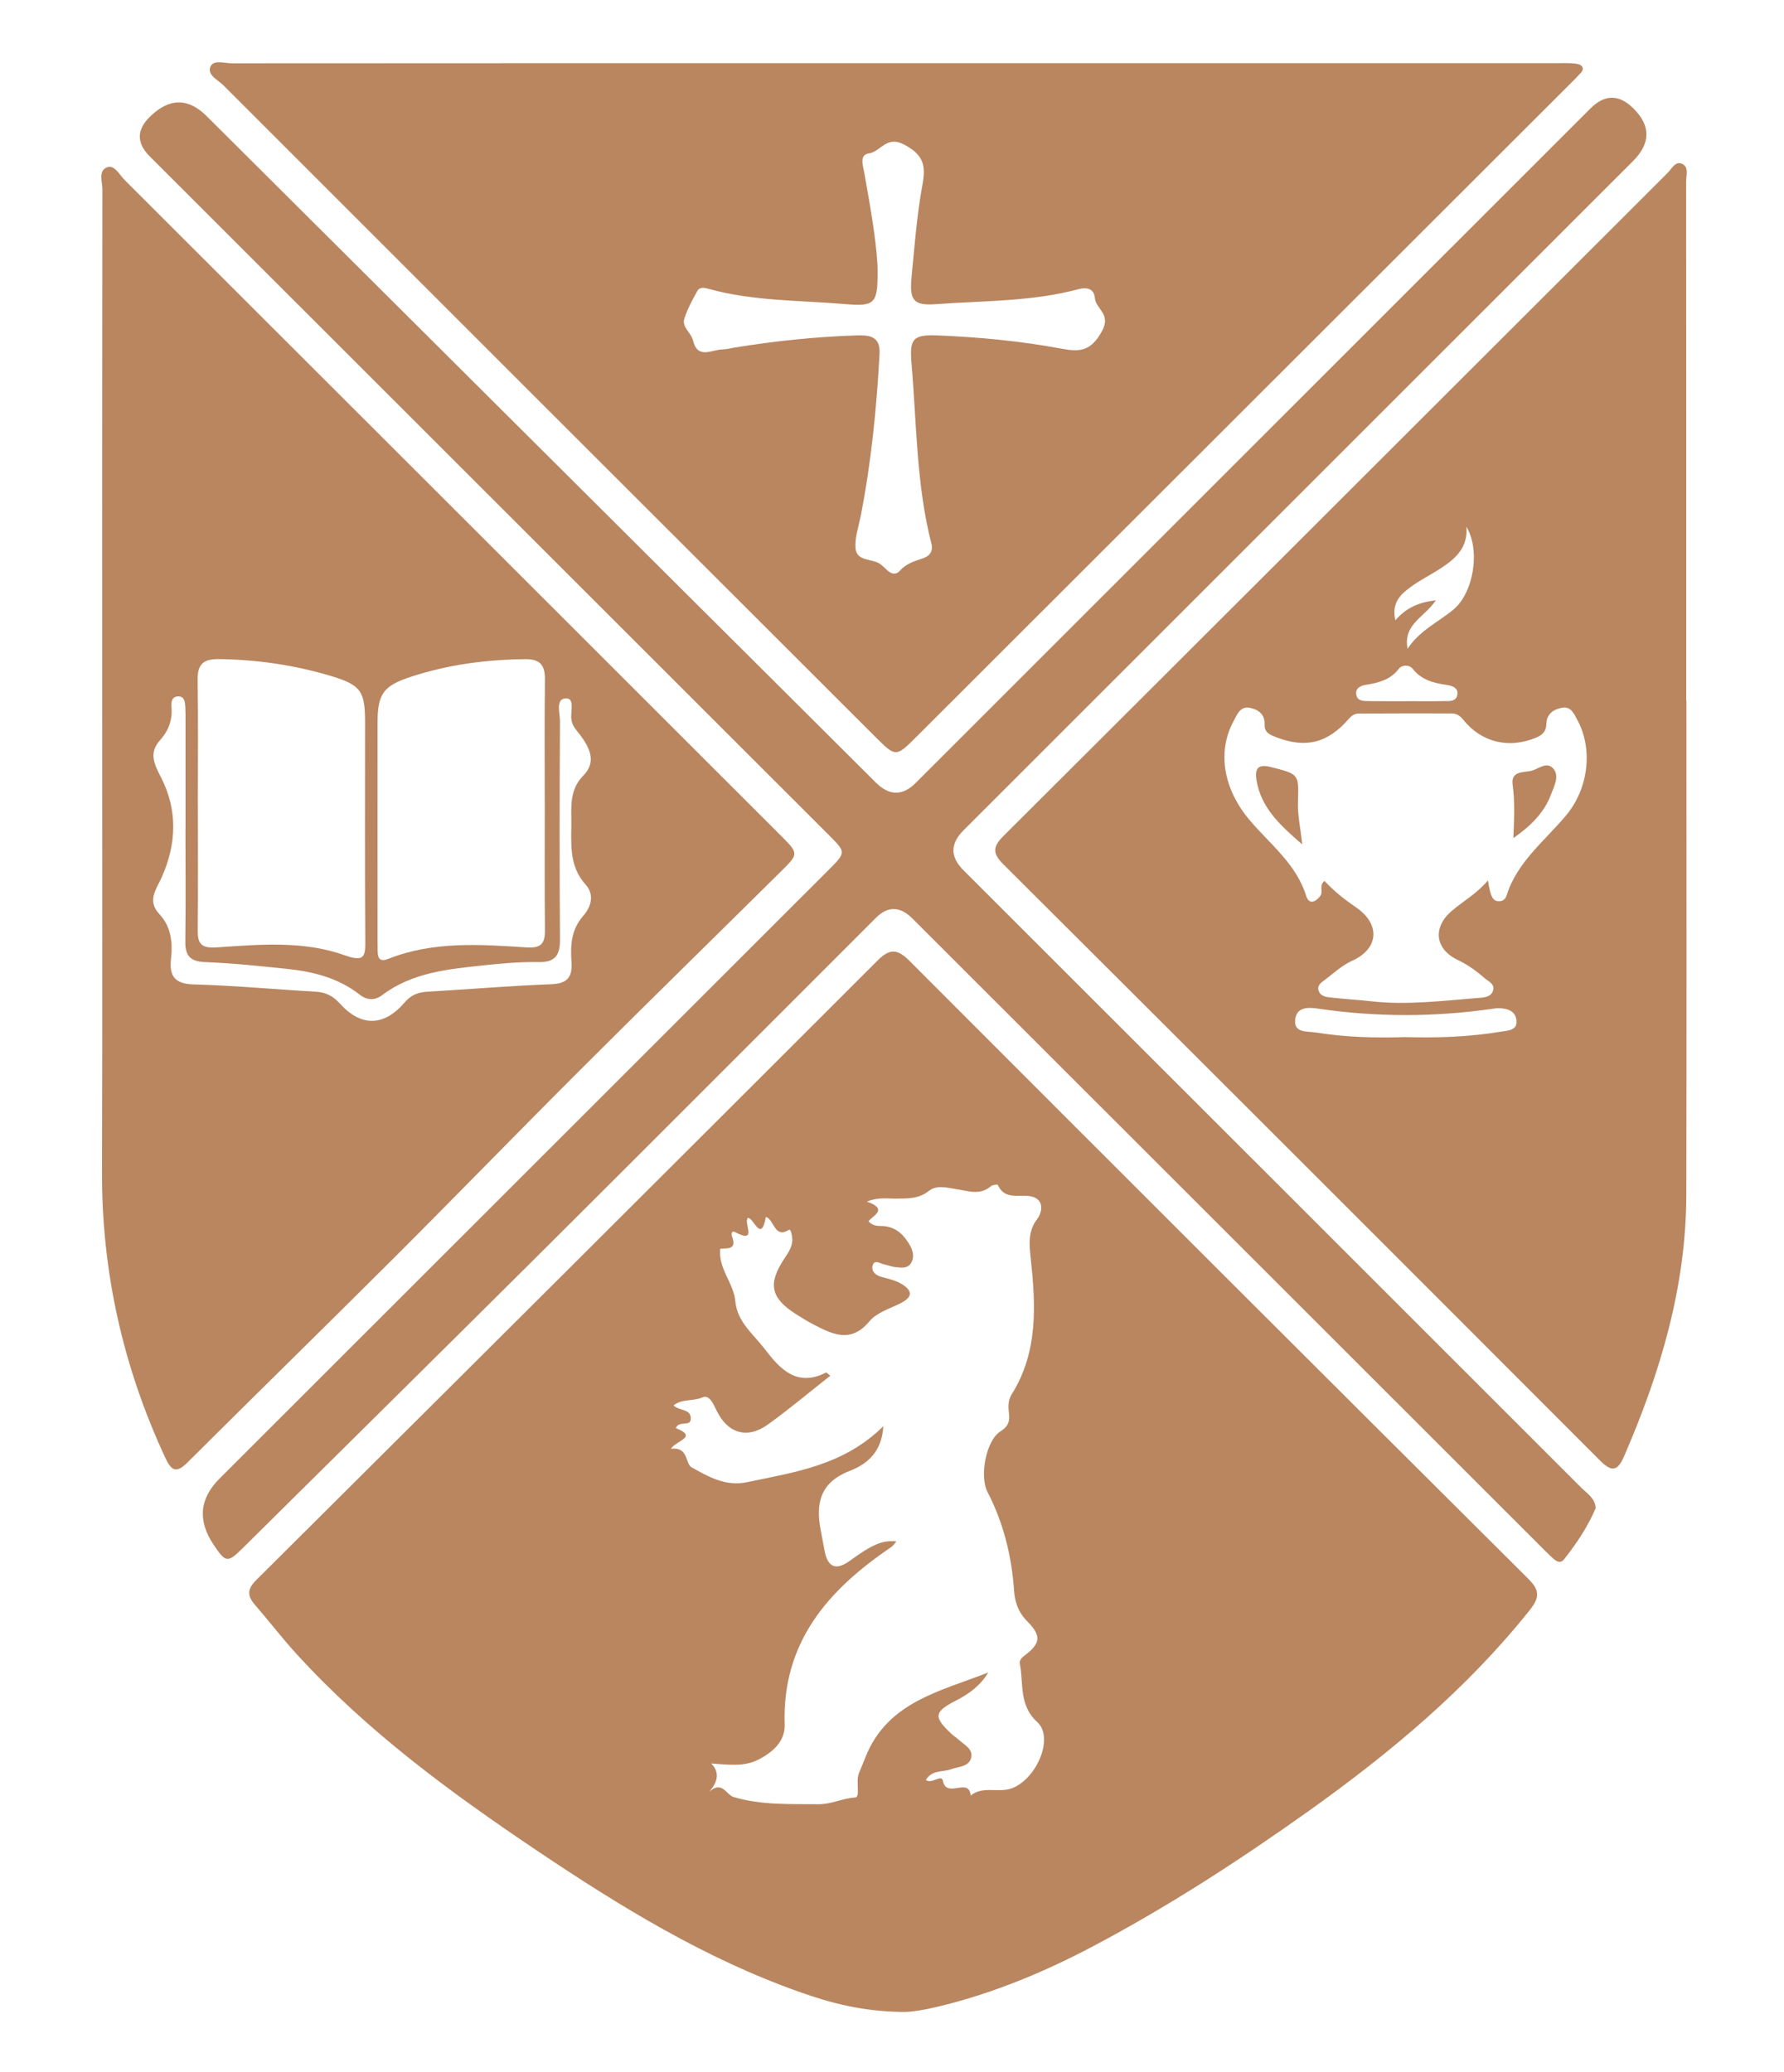 <?xml version="1.0" encoding="UTF-8"?><svg id="Layer_1" xmlns="http://www.w3.org/2000/svg" xmlns:xlink="http://www.w3.org/1999/xlink" viewBox="0 0 475.39 552.3"><defs><style>.cls-1{clip-path:url(#clippath);}.cls-2{fill:none;}.cls-2,.cls-3{stroke-width:0px;}.cls-3{fill:#b98660;}</style><clipPath id="clippath"><rect class="cls-2" x="27" y="16.6" width="422.48" height="519.62"/></clipPath></defs><g class="cls-1"><path class="cls-3" d="M235.39,380.08c-.4,6.96-4.38,10.16-9,11.95-7.85,3.04-9.08,8.65-7.68,15.85.36,1.83.68,3.66,1.03,5.49q1.26,6.55,6.68,2.62c6.11-4.44,8.74-5.56,12.46-5.18-.54.59-.9,1.18-1.42,1.53-16.78,11.37-29.08,25.31-28.37,47.29.14,4.31-2.95,7.25-6.92,9.29-4.05,2.08-8.2,1.34-12.65,1.08q3.25,3.26-.57,7.56c3.52-3.15,4.51.78,6.59,1.39,7.33,2.16,14.96,1.84,22.55,1.9,3.41.03,6.41-1.59,9.8-1.8,1.45-.09.06-4.31,1.01-6.52.61-1.4,1.15-2.81,1.72-4.23,5.89-14.8,20.06-17.56,32.71-22.56-2.04,3.48-5.13,5.71-8.6,7.49-5.84,3-6.04,4.33-1.24,8.82.62.58,1.35,1.03,1.97,1.6,1.47,1.34,3.83,2.45,3.35,4.71-.54,2.53-3.36,2.43-5.37,3.16-2.27.81-5.19.15-6.72,2.88,1.61,1.17,4.17-1.67,4.54.22.94,4.85,7.02-1.11,7.38,3.93,3.35-2.76,7.57-.52,11.26-2.05,6.52-2.71,10.98-13.48,6.5-17.55-4.91-4.45-3.62-10.19-4.63-15.48-.16-.85.3-1.52,1.07-2.1,4.47-3.36,4.79-5.34.87-9.3-2.35-2.37-3.28-5.08-3.49-8.17-.65-9.24-2.81-18.02-7.09-26.3-2.18-4.21-.34-13.71,3.41-16.08,2.24-1.42,2.57-2.82,2.31-4.93-.22-1.73-.21-3.47.71-4.94,7.17-11.42,6.42-23.91,5.08-36.5-.38-3.55-.72-7.05,1.72-10.22,1.17-1.53,1.63-3.96.2-5.22-2.92-2.57-8.42,1.18-10.67-3.93-.06-.14-1.4-.02-1.83.35-2.91,2.53-6.11,1.26-9.23.79-2.53-.38-5.22-1.2-7.37.51-2.68,2.12-5.62,1.98-8.67,2.02-2.29.03-4.65-.47-7.78.79,5.75,2.03,1.67,3.68.42,5.23,1.41,1.63,3.07,1.15,4.48,1.35,3.21.46,5.1,2.53,6.56,5.08.85,1.5,1.26,3.31.22,4.84-.99,1.46-2.74,1.09-4.23.94-.99-.1-1.95-.54-2.94-.73-1.04-.2-2.49-1.4-2.99.32-.4,1.4.64,2.51,2.14,2.97,1.77.55,3.68.88,5.26,1.77,2.81,1.58,3.84,3.42.05,5.32-2.87,1.44-6.37,2.49-8.29,4.8-4.91,5.91-9.74,3.54-14.82.91-1.65-.86-3.25-1.84-4.82-2.84-6.7-4.29-7.49-8.05-3.06-14.74,1.14-1.72,2.32-3.37,2.11-5.57-.08-.83-.39-2.39-.83-2.13-4.02,2.41-3.84-2.63-6.19-3.45-1.27,7.18-3.22.16-4.79.28-1.28,1.24,2.78,7.05-3.42,3.78-.97-.51-1.02.59-.79,1.21,1.44,3.8-1.71,2.98-3.17,3.25-.52,5.36,3.58,9.08,4.03,13.93.51,5.58,4.81,8.8,7.84,12.77,4.1,5.36,8.58,10.26,16.36,6.26.06-.04.26.19,1.12.85-5.64,4.44-10.99,8.96-16.66,13.03-5.51,3.95-10.73,2.35-13.68-3.8-.83-1.74-1.94-4.24-3.69-3.46-2.5,1.11-5.45.32-7.75,2.14,1.44,1.51,4.61.85,4.61,3.51,0,2.34-3.16.39-4.01,2.55,6.15,2.39-.08,3.38-1.28,5.51,4.72-.6,3.76,3.99,5.48,4.94,4.46,2.47,9.04,5.19,14.82,3.96,12.67-2.69,25.66-4.39,36.31-14.94M240.48,536.21c-10.89-.15-19.21-2.42-27.38-5.31-25.32-8.95-47.98-22.88-70.09-37.74-22.95-15.43-45.23-31.77-63.99-52.36-3.88-4.25-7.39-8.84-11.16-13.19-2.08-2.4-1.88-4.22.4-6.49,55.26-54.99,110.48-110,165.59-165.13,3.44-3.45,5.45-2.96,8.6.19,54.85,54.94,109.77,109.81,164.79,164.58,3.13,3.11,3.04,5.04.36,8.4-16.77,21.01-37.14,38-58.88,53.5-18.52,13.19-37.56,25.54-57.68,36.16-12.79,6.75-26.05,12.26-40.12,15.74-4.13,1.02-8.29,1.76-10.44,1.64"/><path class="cls-3" d="M233.83,70.35c.2,10.75-.3,11.39-8.94,10.67-11.96-1-24.08-.76-35.8-3.97-1.18-.32-2.55-.73-3.25.47-1.33,2.33-2.59,4.76-3.45,7.29-.81,2.38,1.78,3.82,2.29,5.95,1.22,5.1,5,2.41,7.88,2.36,1.01-.02,2.01-.29,3.02-.46,10.71-1.75,21.49-2.89,32.34-3.26,3.3-.11,6.72-.1,6.46,4.85-.78,14.56-2.23,29.04-5.04,43.36-.56,2.81-1.59,5.7-1.37,8.47.3,3.76,4.64,2.64,6.76,4.37.65.53,1.25,1.14,1.89,1.7,1.05.91,2.25,1.04,3.16-.02,1.65-1.92,3.89-2.57,6.15-3.33,1.8-.6,2.78-1.88,2.26-3.93-4.03-15.72-3.91-31.89-5.29-47.9-.58-6.75.34-7.85,7.12-7.57,11.01.46,21.99,1.5,32.82,3.52,4.88.91,7.8.75,10.77-4.59,2.6-4.67-1.59-5.92-1.85-8.87-.22-2.47-1.96-3.04-4.49-2.36-12.39,3.3-25.18,3.03-37.83,3.96-5.96.44-7.13-.97-6.54-7.14.8-8.26,1.41-16.56,2.91-24.7.95-5.18.28-7.93-4.86-10.68-4.72-2.53-6.25,1.88-9.43,2.35-2.6.38-1.56,3.22-1.21,5.18,1.55,8.67,3.09,17.34,3.5,24.28M238.75,16.84h175.99c1.53,0,3.06-.07,4.57.06.78.06,1.86.25,2.23.78.74,1.07-.42,1.79-1.04,2.53-.44.52-.94.97-1.42,1.46-58.29,58.23-116.58,116.47-174.88,174.7-5.48,5.47-5.52,5.42-10.93.03C175.34,138.52,117.4,80.64,59.52,22.72c-1.45-1.45-4.41-2.71-3.42-5,.81-1.86,3.7-.85,5.65-.85,59-.04,118-.04,177-.04"/><path class="cls-3" d="M374.89,186.87c3.22,0,6.44.06,9.66-.02,1.46-.03,3.44.3,3.78-1.67.36-2.04-1.63-2.47-3.04-2.67-3.44-.51-6.54-1.35-8.86-4.27-.89-1.12-2.82-1.11-3.69.02-2.29,2.98-5.45,3.72-8.85,4.27-1.32.22-2.81.88-2.47,2.65.33,1.74,1.96,1.65,3.29,1.67,3.39.06,6.78.02,10.17.03M382.63,159.96c-2.98,4.57-8.79,6.33-7.55,12.93,3.32-4.97,8.26-7.12,12.24-10.45,5.34-4.46,7.25-15.77,3.42-22.08.5,5.47-2.75,8.38-6.5,10.89-2.81,1.87-5.89,3.35-8.58,5.37-2.48,1.86-4.89,4.06-3.84,8.7,2.95-3.38,6.21-4.78,10.81-5.35M374.29,276.4c8.63.24,17.24-.03,25.77-1.46,1.68-.28,4.26-.29,4.06-2.87-.21-2.67-2.47-3.35-4.86-3.38-.51,0-1.01.08-1.51.16-15.48,2.23-30.97,2.25-46.45-.03-2.66-.39-5.67-.5-6.14,2.72-.57,3.87,3.21,3.27,5.38,3.62,7.86,1.27,15.8,1.49,23.75,1.25M352.96,234.79c2.51,2.71,5.4,4.99,8.46,7.09,6.44,4.43,6.02,10.93-1.02,14.13-2.88,1.31-5.03,3.39-7.45,5.2-.95.71-2.05,1.45-1.56,2.87.45,1.32,1.76,1.6,2.9,1.73,3.7.43,7.42.64,11.12,1.05,9.68,1.08,19.29-.18,28.9-.93,1.45-.11,3.28-.33,3.6-2.21.28-1.62-1.33-2.19-2.32-3.05-2.17-1.89-4.43-3.54-7.1-4.81-6.09-2.89-6.8-8.64-1.68-13.05,3.13-2.69,6.81-4.7,9.69-8.18.63,4.12,1.23,5.34,2.56,5.54,1.19.18,2.08-.45,2.39-1.46,2.8-9.01,10.19-14.59,15.9-21.43,5.97-7.15,7.15-17.67,3.02-25.31-.87-1.61-1.69-3.71-3.96-3.37-2.25.34-4.27,1.57-4.33,4.25-.05,2.02-1.01,3.02-2.77,3.75-7.26,3.01-14.54,1.28-19.41-4.8-.81-1.01-1.73-1.65-2.98-1.66-8.3-.02-16.61-.01-24.91.03-1.05,0-1.87.58-2.59,1.41-5.56,6.44-11.46,7.93-19.25,4.93-1.62-.63-3.26-1.18-3.17-3.38.11-2.76-1.72-4.07-3.98-4.49-2.57-.49-3.38,1.84-4.32,3.58-4.42,8.21-2.67,18.11,4.31,26.37,5.42,6.41,12.4,11.62,15.05,20.18.73,2.37,2.5,1.72,3.79-.03.83-1.12-.48-2.71,1.09-3.97M449.39,186.73c0,43.9.07,87.81-.03,131.71-.05,24.51-6.94,47.45-16.6,69.72-1.78,4.12-3.41,4.09-6.45,1.04-52.93-53.02-105.92-106-158.99-158.9-2.82-2.81-2.83-4.59,0-7.42,59.06-58.89,118.03-117.86,177.05-176.79,1.1-1.1,2.08-3.34,3.99-2.37,1.7.86.95,3.08.95,4.69.04,46.11.03,92.22.03,138.33h.04Z"/><path class="cls-3" d="M49.44,220.87c0-9.66,0-19.32,0-28.98,0-1.19,0-2.37-.07-3.56-.08-1.19-.17-2.62-1.68-2.72-1.94-.13-2.11,1.56-2,2.86.3,3.44-.8,6.3-3.04,8.8-3.09,3.44-1.52,6.44.28,9.96,4.44,8.68,4.12,17.68.2,26.49-1.48,3.33-4.04,6.29-.63,9.94,3.12,3.34,3.53,7.55,3.07,11.86-.49,4.55.9,6.7,6.03,6.84,10.83.29,21.63,1.32,32.44,1.93,2.72.15,4.66,1.1,6.54,3.18,5.62,6.24,11.74,6.13,17.26-.32,1.76-2.05,3.63-2.71,6.12-2.85,10.99-.64,21.96-1.57,32.95-1.99,4.32-.16,5.65-1.94,5.38-5.93-.31-4.41-.12-8.59,3.15-12.32,1.96-2.24,3.13-5.52.6-8.32-4.74-5.24-3.69-11.57-3.8-17.74-.07-4.1-.07-7.97,3.18-11.27,3.6-3.65,1.74-7.4-.78-10.79-1.01-1.35-2.19-2.42-2.4-4.31-.23-1.98,1.03-5.7-1.56-5.5-2.7.2-1.44,3.98-1.46,6.15-.11,19.32-.14,38.65,0,57.97.03,4.2-1.12,6.24-5.72,6.16-4.89-.09-9.82.34-14.69.87-9.44,1.01-18.95,1.9-26.94,7.91-2.04,1.54-4.09,1.41-6.07-.14-5.7-4.46-12.41-6.12-19.39-6.84-7.24-.75-14.49-1.52-21.75-1.8-4-.16-5.33-1.7-5.28-5.54.14-10,.05-20,.04-30M145.16,214.27c0-11.02-.08-22.04.05-33.06.05-3.78-1.11-5.57-5.22-5.53-10.42.1-20.62,1.44-30.52,4.7-7.34,2.41-8.85,4.57-8.86,12.21-.02,19.5,0,39,0,58.49,0,.85.01,1.7.03,2.54.03,2.04.82,2.73,2.88,1.91,11.9-4.7,24.33-3.85,36.66-3.04,4.09.27,5.06-1.03,5.03-4.66-.1-11.19-.04-22.38-.04-33.57M52.73,214.39c0,11.18.08,22.37-.04,33.55-.04,3.74,1.08,4.82,5.08,4.55,11.47-.78,23.16-1.84,34.23,2.15,5.3,1.91,5.38.02,5.34-4.18-.14-19.32-.06-38.63-.06-57.95,0-8.24-1.08-9.95-9.01-12.33-9.78-2.93-19.79-4.41-30.05-4.52-4.27-.04-5.63,1.58-5.56,5.69.18,11.01.06,22.02.06,33.04M27.23,185.7c0-45.09-.02-90.17.05-135.25,0-2.04-1.18-5.04,1.34-5.89,1.93-.65,3.24,2.06,4.63,3.45,58.29,58.2,116.55,116.44,174.81,174.67,4.78,4.78,4.82,4.84.12,9.49-17.8,17.63-35.72,35.15-53.44,52.85-16.64,16.62-33.01,33.5-49.65,50.12-18.34,18.32-36.87,36.43-55.23,54.72-2.96,2.95-4.27,1.96-5.79-1.29-11.25-24.18-16.98-49.53-16.89-76.26.14-42.2.04-84.41.05-126.61"/><path class="cls-3" d="M425.21,401.93c-2.08,4.92-5.08,9.43-8.46,13.68-.99,1.24-2.17.41-3.08-.43-1.12-1.03-2.19-2.12-3.27-3.2-55.76-55.73-111.52-111.47-167.28-167.2q-4.94-4.94-9.73-.15c-29.5,29.49-58.95,59.02-88.5,88.45-26.65,26.53-53.41,52.96-80.13,79.43-4.15,4.11-4.6,4.03-7.88-.89q-6.4-9.58,1.65-17.59c54.09-54.05,108.17-108.1,162.25-162.16,4.7-4.7,4.69-4.72.06-9.35-60.31-60.29-120.63-120.58-180.95-180.86q-5.3-5.3.05-10.54,7.71-7.57,15.14-.16c59.44,59.21,118.88,118.41,178.32,177.61q5.34,5.32,10.58.12c59.96-59.93,119.9-119.86,179.85-179.8q5.7-5.69,11.45.02,6.96,6.9-.12,14.02c-59.46,59.46-118.94,118.91-178.41,178.36q-5.33,5.32-.06,10.59c54.93,54.89,109.85,109.77,164.75,164.68,1.5,1.5,3.59,2.68,3.77,5.37"/><path class="cls-3" d="M347.02,225.06c-5.93-5.15-10.98-9.74-12.19-17.12-.53-3.21.45-4.37,3.87-3.5,7.54,1.92,7.4,1.81,7.17,9.45-.1,3.32.65,6.66,1.15,11.16"/><path class="cls-3" d="M403.27,223.37c.19-4.89.45-9.54-.19-14.23-.51-3.7,2.86-3.23,4.86-3.68,1.96-.44,4.28-2.72,6.03-.55,1.62,2,.17,4.6-.63,6.74-1.86,5.02-5.6,8.6-10.08,11.72"/></g></svg>